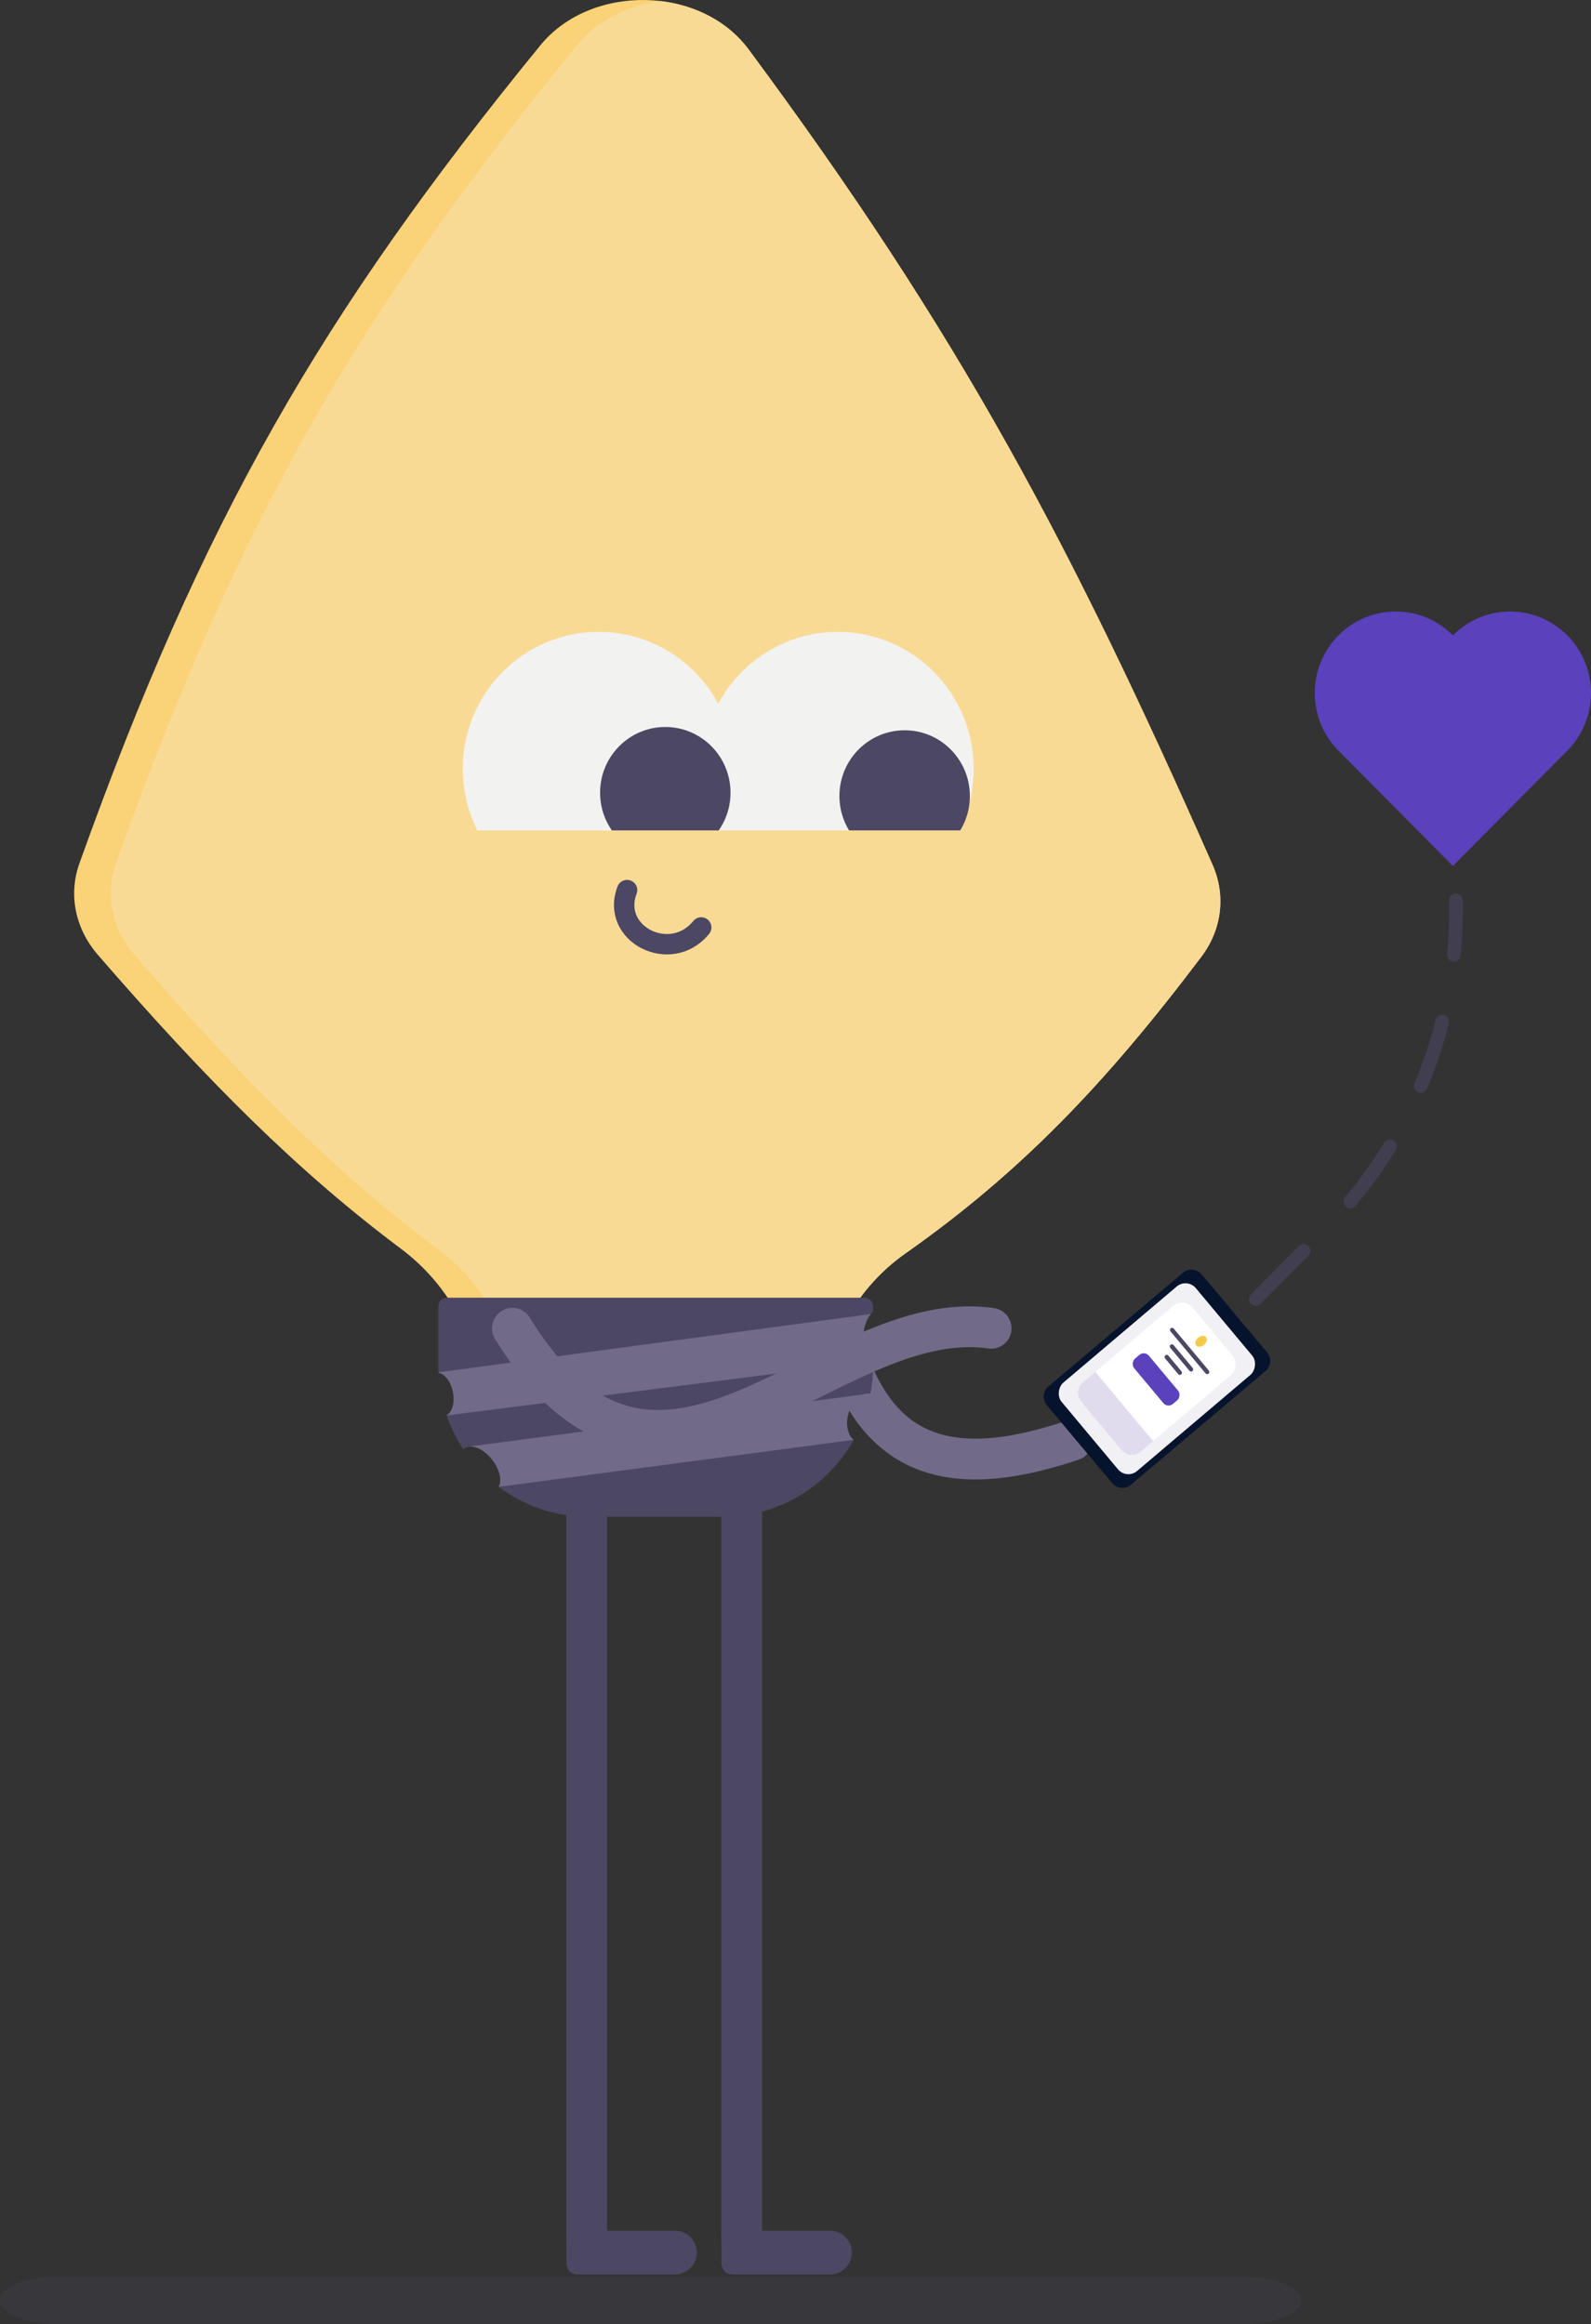 <svg width="115" height="168" viewBox="0 0 115 168" fill="none" xmlns="http://www.w3.org/2000/svg">
<rect x="0" y="0" width="115" height="168" fill="#333333" stroke="none"/>
<path d="M77.958 105.517C78.73 105.258 79.145 104.422 78.886 103.65C78.627 102.879 77.791 102.463 77.019 102.723L77.958 105.517ZM58.992 95.594C60.096 100.654 62.145 104.191 65.54 105.872C68.884 107.527 73.091 107.152 77.958 105.517L77.019 102.723C72.383 104.28 69.126 104.357 66.848 103.23C64.623 102.129 62.894 99.65 61.872 94.965L58.992 95.594Z" fill="#716B89"/>
<path d="M34.657 101.173C34.657 96.843 32.435 92.855 28.971 90.259C21.593 84.729 15.124 78.314 7.081 69.03C5.428 67.12 4.934 64.666 5.741 62.408C14.632 37.549 23.184 22.742 39.049 3.286C42.719 -1.215 50.673 -1.064 54.106 3.567C69.406 24.209 77.355 39.23 87.639 62.496C88.614 64.701 88.338 67.169 86.837 69.157C79.862 78.406 73.689 84.805 65.451 90.601C61.98 93.044 59.727 96.928 59.727 101.173H34.657Z" fill="#FAD278"/>
<path d="M37.296 101.172H59.727C59.727 96.928 61.98 93.043 65.451 90.601C73.689 84.805 79.862 78.406 86.837 69.157C88.338 67.168 88.614 64.7 87.639 62.496C77.355 39.229 69.406 24.209 54.106 3.566C52.612 1.551 50.263 0.385 47.782 0.08C45.434 0.369 43.198 1.433 41.687 3.286C25.823 22.742 17.271 37.548 8.38 62.407C7.573 64.666 8.066 67.119 9.72 69.029C17.763 78.314 24.231 84.729 31.609 90.258C35.074 92.854 37.296 96.843 37.296 101.172Z" fill="#F9DA94"/>
<path d="M31.678 94.438C31.678 94.088 31.959 93.805 32.306 93.805H62.479C62.826 93.805 63.108 94.088 63.108 94.438V94.804C62.761 95.107 62.487 95.693 62.41 96.388C62.304 97.347 62.61 98.186 63.108 98.388V98.714C63.108 99.406 63.044 100.082 62.922 100.738C62.301 100.63 61.608 101.232 61.336 102.14C61.093 102.949 61.262 103.742 61.709 104.087C59.847 107.403 56.315 109.642 52.264 109.642H42.521C40.094 109.642 37.853 108.838 36.046 107.48C36.3 107.023 36.122 106.214 35.576 105.515C34.935 104.694 34.031 104.335 33.555 104.712C33.533 104.729 33.512 104.748 33.493 104.768C32.99 104.009 32.58 103.183 32.277 102.305C32.691 102.086 32.895 101.376 32.737 100.605C32.584 99.858 32.142 99.299 31.69 99.232C31.682 99.06 31.678 98.888 31.678 98.714V94.438Z" fill="#4C4763"/>
<path d="M32.281 102.316C32.279 102.313 32.278 102.309 32.277 102.306C32.692 102.086 32.896 101.376 32.738 100.605C32.585 99.858 32.142 99.299 31.69 99.232C31.689 99.221 31.689 99.21 31.689 99.2L62.934 94.988C62.672 95.315 62.474 95.814 62.411 96.388C62.305 97.347 62.61 98.186 63.108 98.389V98.403L32.281 102.316Z" fill="#716B89"/>
<path d="M36.047 107.479C36.3 107.022 36.122 106.214 35.576 105.515C35.079 104.878 34.422 104.519 33.931 104.567L33.932 104.564L62.437 100.789C61.973 100.96 61.538 101.466 61.336 102.141C61.095 102.945 61.261 103.733 61.701 104.081L36.047 107.479Z" fill="#716B89"/>
<path d="M62.925 100.725L62.873 100.731C62.889 100.733 62.906 100.736 62.922 100.738C62.923 100.734 62.924 100.729 62.925 100.725Z" fill="#716B89"/>
<path d="M42.407 107.557V161.917" stroke="#4C4763" stroke-width="2.948"/>
<path d="M53.608 107.557V161.917" stroke="#4C4763" stroke-width="2.948"/>
<path d="M50.367 162.828C50.367 161.953 49.658 161.244 48.783 161.244H40.938V163.612C40.938 164.054 41.295 164.412 41.737 164.412H48.783C49.658 164.412 50.367 163.702 50.367 162.828Z" fill="#4C4763"/>
<path d="M61.575 162.828C61.575 161.953 60.866 161.244 59.991 161.244H52.146V163.612C52.146 164.054 52.504 164.412 52.945 164.412H59.991C60.866 164.412 61.575 163.702 61.575 162.828Z" fill="#4C4763"/>
<path d="M0 166.281C0 165.332 1.89 164.562 4.221 164.562H89.838C92.168 164.562 94.058 165.332 94.058 166.281C94.058 167.231 92.168 168 89.838 168H4.221C1.89 168 0 167.231 0 166.281Z" fill="#4C4763" fill-opacity="0.2"/>
<path d="M37.038 96.017C47.76 113.452 59.7 94.298 71.64 96.017" stroke="#716B89" stroke-width="2.948" stroke-linecap="round"/>
<ellipse cx="43.273" cy="55.572" rx="9.822" ry="9.898" fill="#F2F2F0"/>
<ellipse cx="60.559" cy="55.572" rx="9.822" ry="9.898" fill="#F2F2F0"/>
<ellipse cx="65.389" cy="57.54" rx="4.714" ry="4.751" fill="#4C4763"/>
<ellipse cx="48.089" cy="57.302" rx="4.714" ry="4.751" fill="#4C4763"/>
<rect x="31.434" y="60.027" width="41.425" height="6.385" fill="#F9DA94"/>
<path d="M45.326 64.34C44.105 67.532 48.492 69.742 50.684 67.041" stroke="#4C4763" stroke-width="1.474" stroke-linecap="round"/>
<path d="M90.769 93.903L95.783 88.85C101.84 82.746 105.243 74.467 105.243 65.835L105.243 65.074" stroke="#4C4763" stroke-opacity="0.6" stroke-width="0.983" stroke-linecap="round" stroke-dasharray="4.91 4.91"/>
<path d="M85.52 91.994C85.919 91.657 86.523 91.719 86.87 92.132L91.575 97.742C91.921 98.156 91.879 98.763 91.48 99.1L81.731 107.337C81.332 107.673 80.728 107.612 80.381 107.199L75.676 101.588C75.329 101.175 75.372 100.567 75.771 100.23L85.52 91.994Z" fill="#06132D"/>
<rect width="8.323" height="12.712" rx="0.983" transform="matrix(0.641 0.767 -0.763 0.647 85.805 92.359)" fill="#F0F0F5"/>
<rect width="6.523" height="10.542" rx="0.983" transform="matrix(0.641 0.767 -0.763 0.647 85.555 93.748)" fill="white"/>
<rect width="4.274" height="1.395" rx="0.491" transform="matrix(0.641 0.767 -0.763 0.647 82.729 97.623)" fill="#5B41BB"/>
<ellipse rx="0.337" ry="0.465" transform="matrix(0.641 0.767 -0.763 0.647 86.817 96.956)" fill="#F6CA4A"/>
<rect width="4.274" height="0.31" rx="0.155" transform="matrix(0.641 0.767 -0.763 0.647 84.738 95.918)" fill="#4C4763"/>
<rect width="2.475" height="0.31" rx="0.155" transform="matrix(0.641 0.767 -0.763 0.647 84.724 97.107)" fill="#4C4763"/>
<rect width="1.799" height="0.31" rx="0.155" transform="matrix(0.641 0.767 -0.763 0.647 84.349 97.871)" fill="#4C4763"/>
<path d="M79.17 99.166L83.352 104.172L82.446 104.941C82.032 105.292 81.415 105.239 81.067 104.822L78.145 101.324C77.797 100.908 77.85 100.286 78.264 99.934L79.17 99.166Z" fill="#E0DCED"/>
<path d="M96.746 45.929C99.03 43.628 102.733 43.628 105.017 45.929C107.3 43.628 111.003 43.628 113.287 45.929C115.571 48.231 115.571 51.962 113.287 54.264L105.017 62.599L96.746 54.264C94.462 51.962 94.462 48.231 96.746 45.929Z" fill="#5B41BB"/>
</svg>

